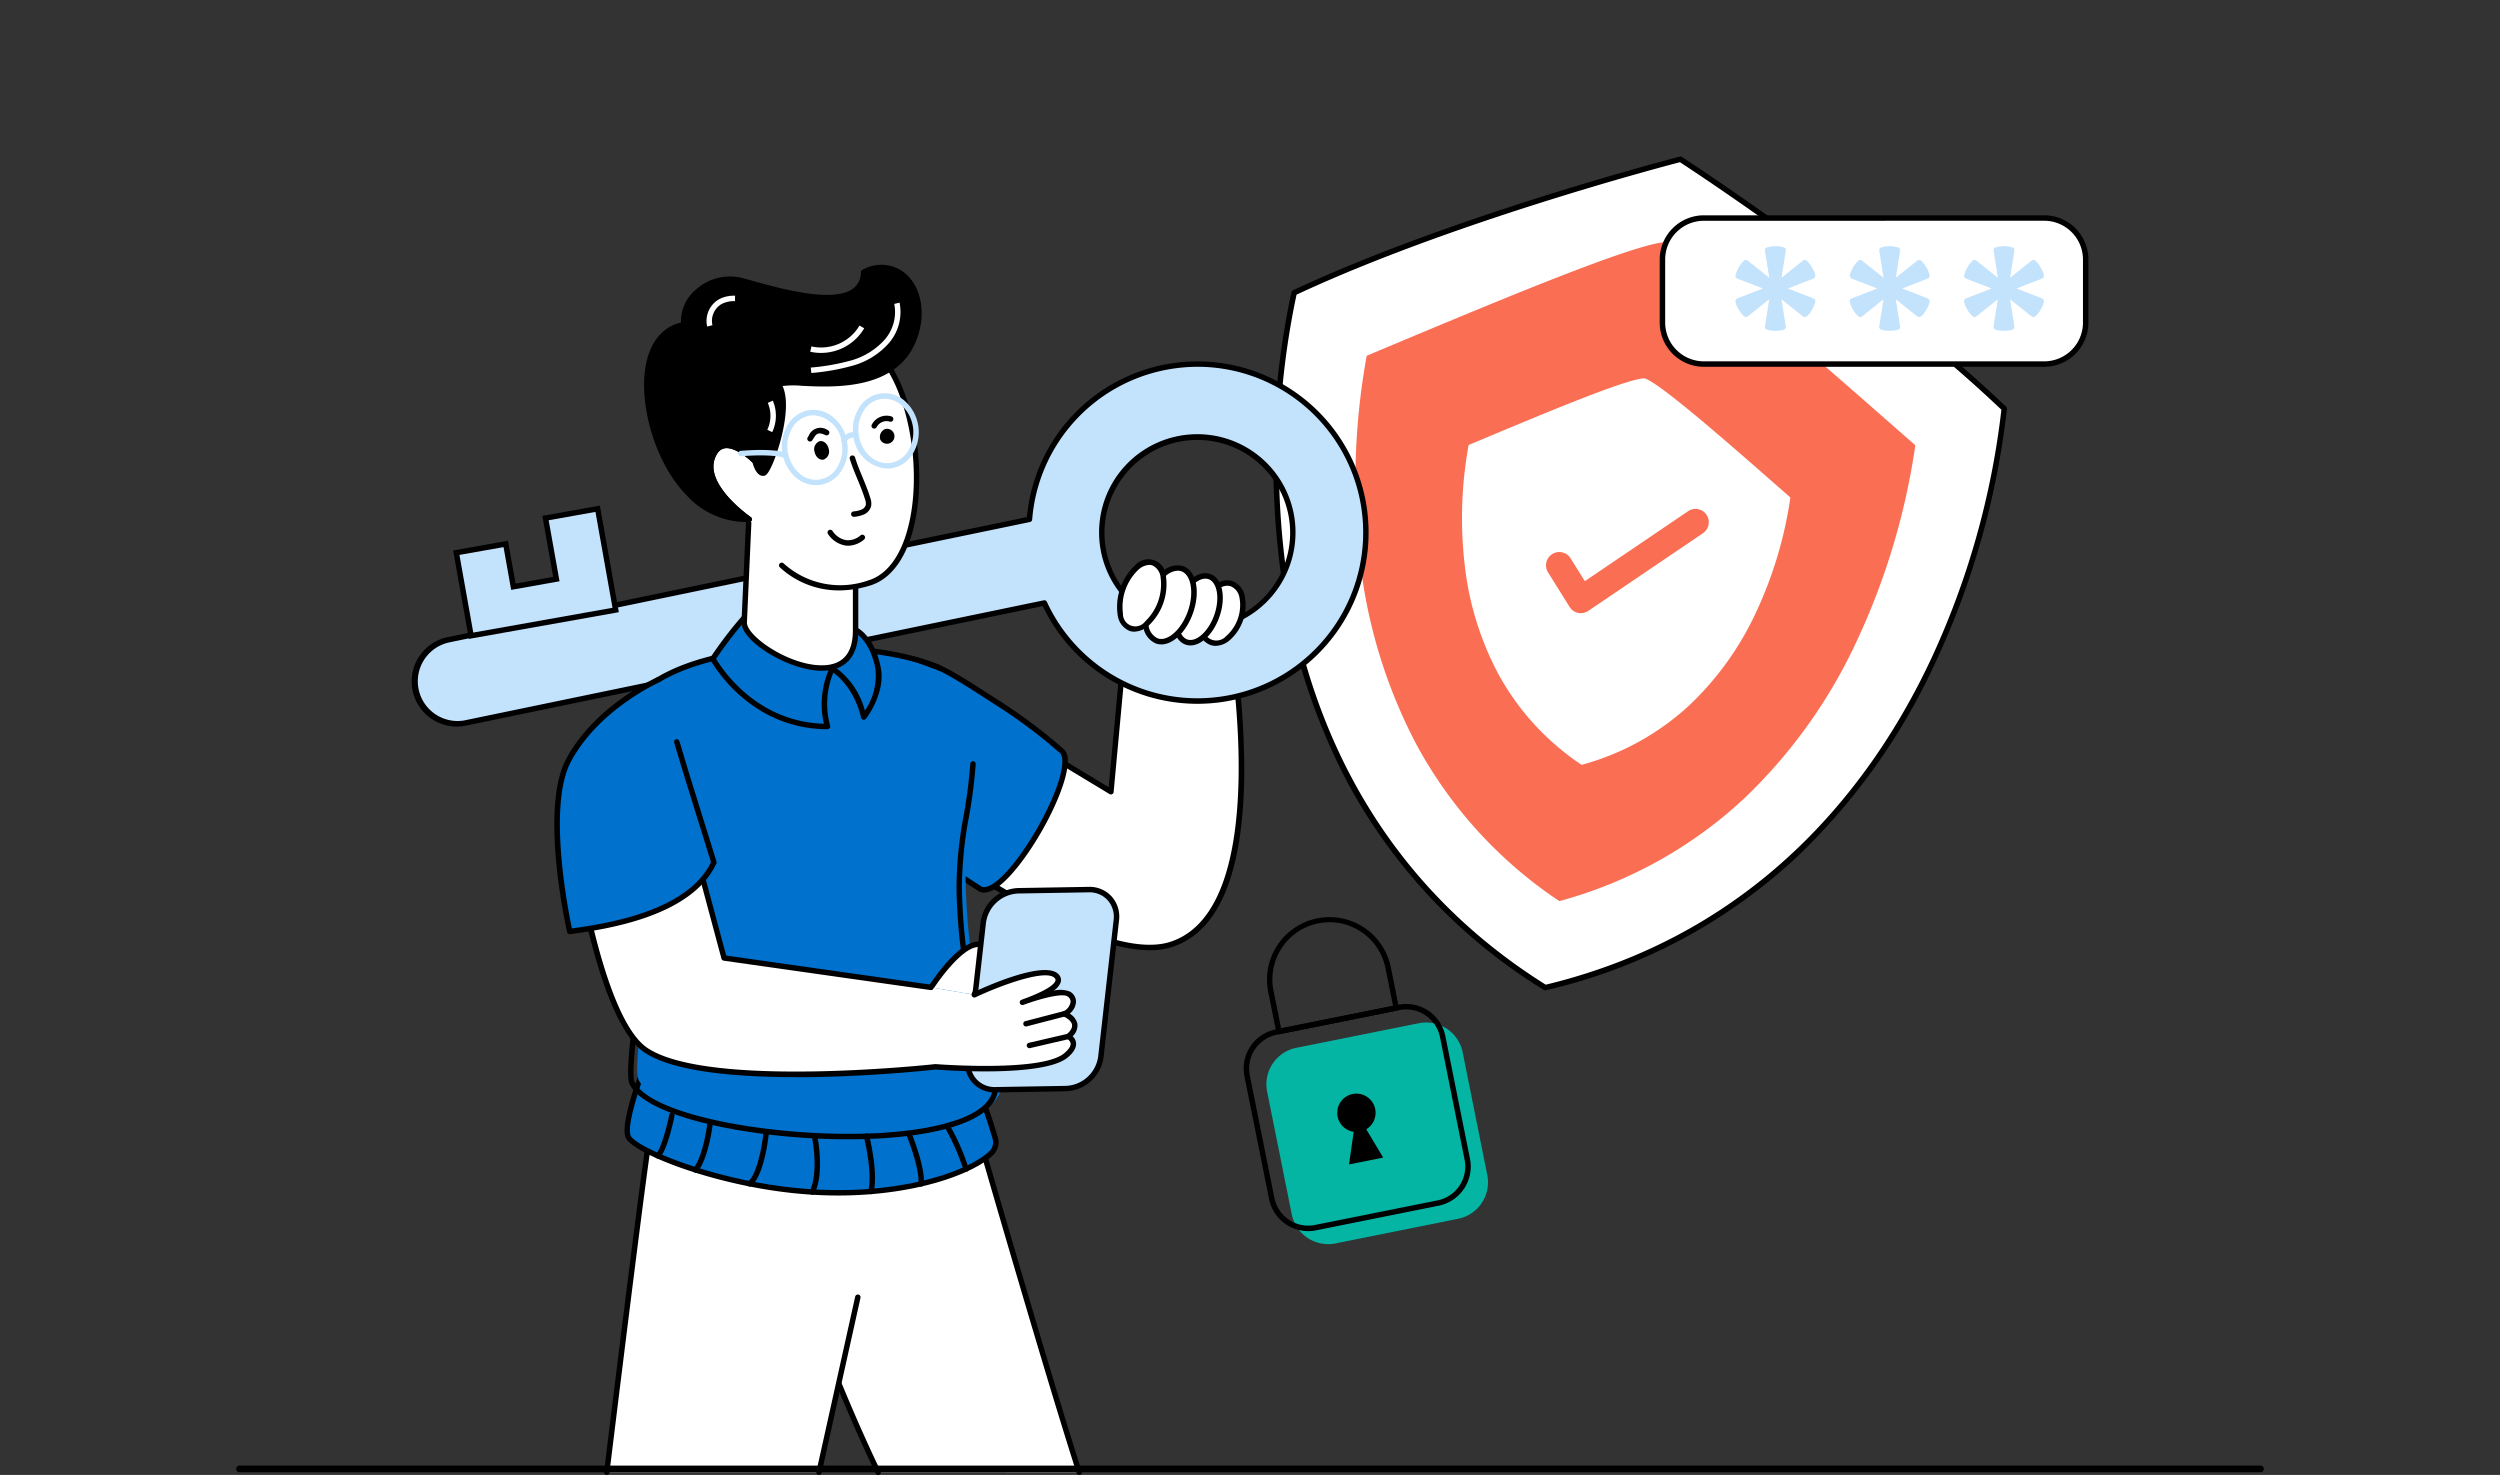 <svg xmlns="http://www.w3.org/2000/svg" xmlns:xlink="http://www.w3.org/1999/xlink" width="339" height="200" viewBox="0 0 339 200">
  <rect x="0" y="0" width="339" height="200" fill="#333333" stroke="none"/>
  <defs>
    <clipPath id="clip-path">
      <rect id="Rectangle_18140" data-name="Rectangle 18140" width="339" height="200" fill="#c3e2fc"/>
    </clipPath>
  </defs>
  <g id="user_verification" clip-path="url(#clip-path)">
    <path id="Path_26143" data-name="Path 26143" d="M209.532,133.92C159.464,102.652,175.487,39.7,175.487,39.7c22.062-10.334,52.375-18.1,52.375-18.1s26.271,17,43.9,33.816c0,0-4.822,64.778-62.233,78.506" fill="#fff"/>
    <path id="Path_26144" data-name="Path 26144" d="M209.535,134.288a.373.373,0,0,1-.2-.056,74.406,74.406,0,0,1-26.572-28.051,85.889,85.889,0,0,1-9.4-31.055,109.99,109.99,0,0,1,1.762-35.517.389.389,0,0,1,.073-.144.376.376,0,0,1,.127-.1c21.851-10.235,52.147-18.049,52.45-18.127a.37.37,0,0,1,.151-.006.361.361,0,0,1,.141.054c.263.17,26.5,17.215,43.957,33.858a.354.354,0,0,1,.091.137.361.361,0,0,1,.022.163,109.926,109.926,0,0,1-9.621,34.234,85.845,85.845,0,0,1-18.781,26.452,74.392,74.392,0,0,1-34.111,18.148.355.355,0,0,1-.086.01M175.811,39.96a109.861,109.861,0,0,0-1.7,35.106c2.046,17.806,9.867,42.386,35.492,58.457,29.4-7.09,44.635-27.909,52.236-44.14a109.818,109.818,0,0,0,9.549-33.825C254.635,39.62,229.864,23.341,227.8,21.995c-2.383.621-31.042,8.18-51.993,17.964"/>
    <path id="Path_26145" data-name="Path 26145" d="M211.445,122.19a59.534,59.534,0,0,1-19.327-21.141,70.166,70.166,0,0,1-7.723-25.3,94.24,94.24,0,0,1,.931-27.511c15.757-6.6,36.511-15.39,40.7-15.414,3.962,1.354,20.848,16.289,33.691,27.556a94.282,94.282,0,0,1-7.864,26.379,70.17,70.17,0,0,1-15.367,21.534,59.535,59.535,0,0,1-25.046,13.9" fill="#fa6e53"/>
    <path id="Path_26146" data-name="Path 26146" d="M214.465,103.714a34.928,34.928,0,0,1-11.335-12.4A41.146,41.146,0,0,1,198.6,76.475a55.245,55.245,0,0,1,.546-16.134c9.241-3.869,21.413-9.026,23.872-9.04,2.324.794,12.227,9.553,19.759,16.161a55.287,55.287,0,0,1-4.612,15.471,41.158,41.158,0,0,1-9.012,12.629A34.93,34.93,0,0,1,214.465,103.714Z" fill="#fff"/>
    <path id="Path_26147" data-name="Path 26147" d="M215.288,101.168a34.454,34.454,0,0,1-8.524-10.774,45.907,45.907,0,0,1-4.513-15.952,66.285,66.285,0,0,1,.137-14.733,71.135,71.135,0,0,1,19.928-3.736,71.136,71.136,0,0,1,17.852,9.612,66.371,66.371,0,0,1-4.344,14.079,45.887,45.887,0,0,1-9.143,13.828,34.462,34.462,0,0,1-11.393,7.677" fill="#fff"/>
    <path id="Path_26148" data-name="Path 26148" d="M214.091,83.126l-.1-.018a1.8,1.8,0,0,1-1.154-.809l-2.924-4.687a1.8,1.8,0,1,1,3.056-1.906l1.934,3.1,14-9.484a1.8,1.8,0,1,1,2.02,2.982L215.37,82.837a1.8,1.8,0,0,1-1.286.288" fill="#fa6e53"/>
    <path id="Path_26149" data-name="Path 26149" d="M282.814,35.193v8.556a5.618,5.618,0,0,1-5.62,5.62H231.042a5.617,5.617,0,0,1-5.62-5.62V35.186a5.62,5.62,0,0,1,5.62-5.62H277.19a5.641,5.641,0,0,1,5.624,5.628" fill="#fff"/>
    <path id="Path_26150" data-name="Path 26150" d="M277.2,49.738H231.045a6,6,0,0,1-5.99-5.99V35.185a6,6,0,0,1,5.99-5.99h46.148a6,6,0,0,1,5.994,6v8.554a6,6,0,0,1-5.99,5.989Zm-46.152-19.8a5.255,5.255,0,0,0-5.25,5.25v8.56a5.255,5.255,0,0,0,5.25,5.25H277.2a5.257,5.257,0,0,0,5.25-5.25V35.192a5.262,5.262,0,0,0-5.254-5.258Z"/>
    <path id="Path_26151" data-name="Path 26151" d="M245.878,40.46a.4.4,0,0,1,.27.451,2.91,2.91,0,0,1-.444,1.077,2.763,2.763,0,0,1-.713.91.414.414,0,0,1-.524-.007l-2.9-2.314.583,3.652a.386.386,0,0,1-.248.466,4.3,4.3,0,0,1-2.328,0,.386.386,0,0,1-.248-.466l.582-3.652-2.9,2.314a.389.389,0,0,1-.509,0,2.968,2.968,0,0,1-.728-.917,2.675,2.675,0,0,1-.437-1.063.407.407,0,0,1,.262-.451l3.463-1.339L235.6,37.782a.407.407,0,0,1-.213-.178.412.412,0,0,1-.049-.273,4.157,4.157,0,0,1,1.157-1.994.387.387,0,0,1,.517.014l2.9,2.314-.582-3.652a.384.384,0,0,1,.248-.459,4.131,4.131,0,0,1,2.328,0,.387.387,0,0,1,.248.459l-.583,3.652,2.9-2.314a.383.383,0,0,1,.516-.007,3.2,3.2,0,0,1,.72.924,2.807,2.807,0,0,1,.444,1.063.4.4,0,0,1-.27.451l-3.448,1.339Z" fill="#c3e2fc"/>
    <path id="Path_26152" data-name="Path 26152" d="M261.378,40.46a.4.4,0,0,1,.27.451,2.912,2.912,0,0,1-.444,1.077,2.763,2.763,0,0,1-.713.91.415.415,0,0,1-.524-.007l-2.9-2.314.582,3.652a.387.387,0,0,1-.247.466,4.3,4.3,0,0,1-2.328,0,.385.385,0,0,1-.247-.466l.582-3.652-2.9,2.314a.39.39,0,0,1-.51,0,2.986,2.986,0,0,1-.728-.917,2.675,2.675,0,0,1-.437-1.063.407.407,0,0,1,.262-.451l3.463-1.339L251.1,37.782a.407.407,0,0,1-.213-.178.412.412,0,0,1-.049-.273,4.157,4.157,0,0,1,1.157-1.994.387.387,0,0,1,.517.014l2.9,2.314-.582-3.652a.384.384,0,0,1,.034-.278.379.379,0,0,1,.213-.181,4.131,4.131,0,0,1,2.328,0,.383.383,0,0,1,.212.182.388.388,0,0,1,.035.277l-.582,3.652,2.9-2.314a.383.383,0,0,1,.517-.007,3.2,3.2,0,0,1,.72.924,2.807,2.807,0,0,1,.444,1.063.4.4,0,0,1-.27.451l-3.448,1.339Z" fill="#c3e2fc"/>
    <path id="Path_26153" data-name="Path 26153" d="M276.878,40.46a.4.4,0,0,1,.27.451,2.912,2.912,0,0,1-.444,1.077,2.764,2.764,0,0,1-.713.91.415.415,0,0,1-.524-.007l-2.9-2.314.582,3.652a.387.387,0,0,1-.247.466,4.3,4.3,0,0,1-2.328,0,.385.385,0,0,1-.247-.466l.582-3.652-2.9,2.314a.39.39,0,0,1-.51,0,2.985,2.985,0,0,1-.728-.917,2.674,2.674,0,0,1-.437-1.063.41.41,0,0,1,.262-.451l3.463-1.339L266.6,37.782a.407.407,0,0,1-.213-.178.412.412,0,0,1-.049-.273,4.156,4.156,0,0,1,1.157-1.994.388.388,0,0,1,.517.014l2.9,2.314-.582-3.652a.388.388,0,0,1,.033-.278.384.384,0,0,1,.214-.181,4.131,4.131,0,0,1,2.328,0,.383.383,0,0,1,.212.182.388.388,0,0,1,.035.277l-.582,3.652,2.9-2.314a.383.383,0,0,1,.517-.007,3.2,3.2,0,0,1,.72.924,2.808,2.808,0,0,1,.444,1.063.4.4,0,0,1-.27.451l-3.448,1.339Z" fill="#c3e2fc"/>
    <path id="Path_26154" data-name="Path 26154" d="M133.88,97.23l16.759,10.124,2.409-25.995,13.594,3.71s7.16,38.067-7.8,42.976c-11.5,3.772-39.678-18.809-39.678-18.809" fill="#fff"/>
    <path id="Path_26155" data-name="Path 26155" d="M155.9,128.847c-12.7,0-35.9-18.462-36.967-19.315a.37.37,0,0,1-.05-.515.369.369,0,0,1,.244-.135.365.365,0,0,1,.269.073c.28.224,28.157,22.413,39.331,18.746,13.891-4.558,8.148-39.177,7.594-42.33l-12.942-3.533-2.369,25.556a.371.371,0,0,1-.382.335.384.384,0,0,1-.177-.053L133.7,97.552a.37.37,0,0,1,.382-.633l16.254,9.819,2.351-25.406a.373.373,0,0,1,.049-.152.362.362,0,0,1,.109-.117.369.369,0,0,1,.307-.053l13.594,3.71a.371.371,0,0,1,.175.106.362.362,0,0,1,.091.182,117,117,0,0,1,1.716,19.719c-.108,13.62-3.393,21.587-9.765,23.677a9.777,9.777,0,0,1-3.057.444"/>
    <path id="Path_26156" data-name="Path 26156" d="M139.6,70.426l-78.655,16.3a5.759,5.759,0,1,0,2.019,11.339l78.656-16.3a22.841,22.841,0,1,0-2.02-11.339Zm35.511-.471a12.925,12.925,0,1,1-1.836-4.7A12.929,12.929,0,0,1,175.109,69.955Z" fill="#c3e2fc"/>
    <path id="Path_26157" data-name="Path 26157" d="M61.935,98.526a6.129,6.129,0,0,1-1.06-12.163l78.374-16.246A23.214,23.214,0,1,1,141.4,82.184L63.034,98.428a6.253,6.253,0,0,1-1.1.1m100.49-48.791a22.754,22.754,0,0,0-3.987.354,22.471,22.471,0,0,0-18.473,20.36.37.37,0,0,1-.293.333L61.018,87.089A5.389,5.389,0,0,0,62.9,97.7l78.645-16.3a.37.37,0,0,1,.242.032.364.364,0,0,1,.169.176,22.475,22.475,0,1,0,20.474-31.873m-.081,35.778a13.319,13.319,0,1,1,2.361-.21A13.45,13.45,0,0,1,162.345,85.515Zm.037-25.857a12.586,12.586,0,1,0,8.056,2.941A12.557,12.557,0,0,0,162.382,59.658Z"/>
    <path id="Path_26158" data-name="Path 26158" d="M73.976,70.251l7.073-1.259,2.444,13.724-19.61,3.492-2-11.26,6.7-1.194,1.025,5.81,5.832-1.038Z" fill="#c3e2fc"/>
    <path id="Path_26159" data-name="Path 26159" d="M63.579,86.635,61.445,74.647l7.433-1.323,1.035,5.81,5.1-.909L73.54,69.951l7.8-1.389,2.573,14.452ZM62.3,75.245l1.875,10.532,18.882-3.362-2.314-13L74.4,70.546l1.473,8.274-6.56,1.168-1.033-5.8Z"/>
    <path id="Path_26160" data-name="Path 26160" d="M119.078,199.632a320.171,320.171,0,0,1-12.086-29.715l-2.07-26.3,27.357,8.837s9.454,32.863,14.067,47.183Z" fill="#fff"/>
    <path id="Path_26161" data-name="Path 26161" d="M146.339,200a.37.37,0,0,1-.352-.256c-4.381-13.6-13.236-44.3-14.016-47l-26.644-8.606,2.023,25.707c.323.936,5.64,16.241,12.054,29.631a.371.371,0,0,1,.042.142.368.368,0,0,1-.091.276.368.368,0,0,1-.118.089.36.36,0,0,1-.144.036.379.379,0,0,1-.146-.023.367.367,0,0,1-.21-.2c-6.6-13.789-12.048-29.6-12.1-29.755a.41.41,0,0,1-.019-.091l-2.07-26.3a.371.371,0,0,1,.03-.177.364.364,0,0,1,.109-.142.371.371,0,0,1,.164-.074.362.362,0,0,1,.179.012l27.357,8.837a.366.366,0,0,1,.152.1.373.373,0,0,1,.09.155c.1.329,9.505,33.021,14.064,47.172a.366.366,0,0,1,.017.143.359.359,0,0,1-.04.139.374.374,0,0,1-.089.113.38.38,0,0,1-.126.07.361.361,0,0,1-.113.018"/>
    <path id="Path_26162" data-name="Path 26162" d="M111.054,199.632H82.273c2.137-17.445,5.354-43.4,5.858-45.771.765-3.6,32.218,3.9,32.218,3.9l-4.031,18.16Z" fill="#fff"/>
    <path id="Path_26163" data-name="Path 26163" d="M82.276,200h-.045a.371.371,0,0,1-.322-.412c2.4-19.624,5.374-43.5,5.864-45.8a1.134,1.134,0,0,1,.544-.723c3.766-2.38,30.965,4.061,32.121,4.337a.36.36,0,0,1,.137.057.375.375,0,0,1,.1.106.364.364,0,0,1,.053.138.369.369,0,0,1,0,.148.379.379,0,0,1-.063.135.39.39,0,0,1-.111.1.374.374,0,0,1-.288.036c-7.79-1.855-28.644-6.269-31.554-4.431-.188.119-.209.219-.216.251-.51,2.4-3.886,29.686-5.853,45.739a.37.37,0,0,1-.367.325"/>
    <path id="Path_26164" data-name="Path 26164" d="M111.058,200a.37.37,0,0,1-.362-.45l5.264-23.716a.38.38,0,0,1,.055-.137.371.371,0,0,1,.105-.1.356.356,0,0,1,.137-.055.347.347,0,0,1,.147,0,.366.366,0,0,1,.135.06.371.371,0,0,1,.1.108.371.371,0,0,1,.042.286l-5.264,23.715a.367.367,0,0,1-.361.29"/>
    <path id="Path_26165" data-name="Path 26165" d="M130.994,146.184c1.954,1.323,3,4.986,3.953,8.114a2.027,2.027,0,0,1-.5,2.037c-3.191,3.119-13.794,6.47-26.877,5.09-11.689-1.233-21.732-5.6-22.407-7.32s1.822-8.406,1.822-8.406Z" fill="#0071cd"/>
    <path id="Path_26166" data-name="Path 26166" d="M113.656,162.112a58.2,58.2,0,0,1-6.12-.325c-11.177-1.18-21.9-5.478-22.713-7.553-.706-1.8,1.56-7.973,1.82-8.67a.364.364,0,0,1,.35-.24l44.006.485a.373.373,0,0,1,.2.063c1.988,1.346,3.051,4.855,3.989,7.951l.11.362a2.378,2.378,0,0,1-.592,2.409c-2.609,2.55-10.48,5.518-21.054,5.518m-26.41-16.046c-.725,1.989-2.225,6.647-1.735,7.9.579,1.479,10.455,5.858,22.1,7.087,13.371,1.41,23.592-2.067,26.58-4.987a1.643,1.643,0,0,0,.4-1.665l-.11-.363c-.887-2.929-1.891-6.241-3.608-7.491Z"/>
    <path id="Path_26167" data-name="Path 26167" d="M116.781,110.083l10.962,7.1,5.153,3.341c3.444,1.891,14.369-16.944,10.837-18.892,0,0-1.664-1.512-4.347-3.494-1.1-.811-2.375-1.7-3.776-2.607-4.241-2.73-7.43-4.905-9.019-5.4a7.843,7.843,0,0,0-1.512-.354Z" fill="#0071cd"/>
    <path id="Path_26168" data-name="Path 26168" d="M128.891,117.926l4.009,2.6c3.338,1.828,14.172-17.066,10.837-18.892,0,0-.218-.416-2.9-2.4C140.837,99.234,135.867,115.145,128.891,117.926Z" fill="#0071cd"/>
    <path id="Path_26169" data-name="Path 26169" d="M133.451,121.037a1.508,1.508,0,0,1-.731-.183l-16.138-10.46a.371.371,0,0,1-.141-.45l8.3-20.3a.369.369,0,0,1,.465-.209c.007,0,.671.236,1.669.546,1.544.478,4.339,2.279,8.207,4.771l.734.472a69.638,69.638,0,0,1,8.138,6.108,1.987,1.987,0,0,1,.834,1.812c.1,4.3-5.989,15.031-9.877,17.4a2.865,2.865,0,0,1-1.457.491m-16.21-11.1L133.1,120.214c.316.171.8.074,1.425-.3,3.656-2.229,9.619-12.718,9.523-16.751-.015-.629-.18-1.034-.49-1.2a.348.348,0,0,1-.07-.051,68.36,68.36,0,0,0-8.073-6.062l-.734-.473c-3.819-2.46-6.578-4.238-8.025-4.686-.591-.183-1.067-.341-1.362-.44Z"/>
    <path id="Path_26170" data-name="Path 26170" d="M126.292,90.6c-9.862-4.455-36.385-4.955-41.093,6.385-2.255,5.432,3.262,28.865,2.992,31.835s-2.41,15.985-1.612,17.593c3.865,7.791,46.021,10.738,49.1,1.542.919-2.744-4.183-9.266-4.74-28.132-.158-5.354,1.592-11.509,1.867-16.673" fill="#0071cd"/>
    <path id="Path_26171" data-name="Path 26171" d="M114.975,154.488c-12.751,0-27.333-2.9-29.593-7.454-.588-1.185.13-6.9,1.054-13.7.242-1.775.45-3.308.521-4.091a64.03,64.03,0,0,0-1.134-8.156C84.4,112.625,82.44,101.036,83.992,97.3c1.232-2.969,4.062-5.346,8.41-7.065,10.38-4.1,27.659-3.379,35.045-.042a.368.368,0,0,1,.129.079.37.37,0,0,1,.085.42.37.37,0,0,1-.514.175c-7.256-3.278-24.25-3.984-34.468.056-4.155,1.643-6.847,3.884-8,6.661-1.47,3.54.545,15.48,1.877,23.381A59.06,59.06,0,0,1,87.7,129.31c-.073.8-.272,2.267-.525,4.124-.58,4.261-1.659,12.193-1.124,13.271,2.382,4.8,20.694,7.793,34.017,6.876,8.216-.566,13.465-2.493,14.4-5.288.3-.891-.176-2.417-.9-4.725A79.261,79.261,0,0,1,129.7,120.29a53.428,53.428,0,0,1,.981-9.756,67.088,67.088,0,0,0,.886-6.947.365.365,0,0,1,.116-.268.354.354,0,0,1,.126-.079.368.368,0,0,1,.147-.022.362.362,0,0,1,.145.037.376.376,0,0,1,.117.092.362.362,0,0,1,.072.13.376.376,0,0,1,.015.149,67.758,67.758,0,0,1-.894,7.026,52.882,52.882,0,0,0-.972,9.616,78.594,78.594,0,0,0,3.83,23.08c.789,2.533,1.265,4.062.891,5.18-1.418,4.235-10.039,5.446-15.051,5.791-1.653.114-3.378.169-5.138.169"/>
    <path id="Path_26172" data-name="Path 26172" d="M131,158.9a.367.367,0,0,1-.352-.256,30.122,30.122,0,0,0-2.43-5.574.367.367,0,0,1-.059-.134.383.383,0,0,1,0-.147.388.388,0,0,1,.056-.136.368.368,0,0,1,.1-.1.375.375,0,0,1,.136-.055.364.364,0,0,1,.147,0,.369.369,0,0,1,.134.06.364.364,0,0,1,.1.107,30.054,30.054,0,0,1,2.515,5.753.369.369,0,0,1-.239.465A.354.354,0,0,1,131,158.9Z"/>
    <path id="Path_26173" data-name="Path 26173" d="M124.9,160.894h-.038a.369.369,0,0,1-.33-.4c.214-2.093-1.62-6.581-1.639-6.626a.375.375,0,0,1-.034-.144.38.38,0,0,1,.026-.145.37.37,0,0,1,.081-.124.374.374,0,0,1,.268-.11.367.367,0,0,1,.265.117.371.371,0,0,1,.078.125c.079.191,1.923,4.706,1.69,6.982a.375.375,0,0,1-.12.237.37.37,0,0,1-.247.1"/>
    <path id="Path_26174" data-name="Path 26174" d="M118.109,161.932a.359.359,0,0,1-.161-.037.364.364,0,0,1-.128-.1.382.382,0,0,1-.072-.149.368.368,0,0,1,0-.165c.591-2.56-.593-7.266-.605-7.313a.37.37,0,0,1,.547-.408.374.374,0,0,1,.17.225c.051.2,1.241,4.926.609,7.662a.369.369,0,0,1-.36.286"/>
    <path id="Path_26175" data-name="Path 26175" d="M110.15,162.005a.365.365,0,0,1-.177-.046.382.382,0,0,1-.134-.125.371.371,0,0,1-.024-.354c1.255-2.7.275-7.348.265-7.395a.371.371,0,0,1,.56-.381.369.369,0,0,1,.163.225c.043.2,1.041,4.935-.317,7.862a.367.367,0,0,1-.136.156A.373.373,0,0,1,110.15,162.005Z"/>
    <path id="Path_26176" data-name="Path 26176" d="M101.659,160.9a.364.364,0,0,1-.211-.066.368.368,0,0,1-.136-.175.372.372,0,0,1,.106-.41c1.313-1.126,1.97-5.237,2.113-6.726a.37.37,0,0,1,.736.07c-.022.231-.561,5.667-2.368,7.217A.365.365,0,0,1,101.659,160.9Z"/>
    <path id="Path_26177" data-name="Path 26177" d="M94.311,159.016a.373.373,0,0,1-.329-.211.37.37,0,0,1,.044-.389c1.315-1.6,1.869-5.922,1.875-5.965a.373.373,0,0,1,.137-.253.362.362,0,0,1,.131-.067.38.38,0,0,1,.146-.011.363.363,0,0,1,.139.047.38.38,0,0,1,.11.1.366.366,0,0,1,.064.132.372.372,0,0,1,.007.147c-.023.186-.588,4.585-2.038,6.344a.366.366,0,0,1-.127.1.359.359,0,0,1-.158.036"/>
    <path id="Path_26178" data-name="Path 26178" d="M89.2,157.1a.367.367,0,0,1-.346-.239.372.372,0,0,1,.1-.409c.631-.555,1.432-3.517,1.789-5.254a.376.376,0,0,1,.052-.139.368.368,0,0,1,.1-.107.363.363,0,0,1,.137-.059.372.372,0,0,1,.149,0,.363.363,0,0,1,.137.059.357.357,0,0,1,.1.108.363.363,0,0,1,.052.139.368.368,0,0,1-.007.148c-.1.485-1,4.761-2.025,5.661A.366.366,0,0,1,89.2,157.1Z"/>
    <path id="Path_26179" data-name="Path 26179" d="M100.948,83.734a53,53,0,0,0-4.276,5.589s4.841,9.189,15.545,9.189a11.42,11.42,0,0,1,.619-7.831Z" fill="#0071cd"/>
    <path id="Path_26180" data-name="Path 26180" d="M112.211,98.881c-10.8,0-15.823-9.292-15.872-9.386a.37.37,0,0,1,.018-.374,53.876,53.876,0,0,1,4.31-5.634.369.369,0,0,1,.462-.073l11.888,6.947a.37.37,0,0,1,.153.466,11.159,11.159,0,0,0-.606,7.574.368.368,0,0,1-.055.329.365.365,0,0,1-.131.111A.373.373,0,0,1,112.211,98.881ZM97.1,89.337c.747,1.267,5.437,8.546,14.621,8.8a11.8,11.8,0,0,1,.644-7.3l-11.345-6.63A53.441,53.441,0,0,0,97.1,89.337Z"/>
    <path id="Path_26181" data-name="Path 26181" d="M112.836,90.68s3.086,1.624,4.29,6.556c0,0,2.594-3.3,1.935-6.649-.816-4.149-3.039-5.165-3.039-5.165Z" fill="#0071cd"/>
    <path id="Path_26182" data-name="Path 26182" d="M117.125,97.6a.364.364,0,0,1-.257-.1.372.372,0,0,1-.1-.177c-1.151-4.716-4.073-6.3-4.1-6.317a.369.369,0,0,1-.115-.1.369.369,0,0,1-.029-.424l3.186-5.257a.371.371,0,0,1,.47-.145c.1.045,2.4,1.144,3.248,5.43.684,3.479-1.9,6.809-2.007,6.949a.36.36,0,0,1-.129.1.367.367,0,0,1-.161.037m-3.784-7.048a10.55,10.55,0,0,1,3.93,5.809,8.427,8.427,0,0,0,1.426-5.709c-.593-3.018-1.963-4.3-2.553-4.725Z"/>
    <path id="Path_26183" data-name="Path 26183" d="M101.542,70.375l-.628,14.033c0,3.5,15.05,11.3,15.1,1.18V74.019Z" fill="#fff"/>
    <path id="Path_26184" data-name="Path 26184" d="M111.43,90.956H111.4c-4.366-.014-10.859-3.932-10.857-6.55l.629-14.049a.371.371,0,0,1,.149-.28.369.369,0,0,1,.311-.062l14.476,3.648a.37.37,0,0,1,.279.359V85.586c-.019,3.464-1.781,5.369-4.961,5.369m-9.535-20.113-.608,13.58c0,1.845,5.667,5.779,10.12,5.793h.024c2.784,0,4.2-1.558,4.221-4.632V74.311Z"/>
    <path id="Path_26185" data-name="Path 26185" d="M101.585,70.414s-6.472-4.427-5-8.388,5.794.52,5.794.52-3.168-14.235,8.852-16.565a8.617,8.617,0,0,1,9.2,3.65c5.56,8.607,5.4,27.02-2.586,29.419a11.806,11.806,0,0,1-11.858-2.392" fill="#fff"/>
    <path id="Path_26186" data-name="Path 26186" d="M113.736,80.062a11.788,11.788,0,0,1-7.986-3.128.37.37,0,0,1-.025-.515.37.37,0,0,1,.514-.04A11.433,11.433,0,0,0,117.746,78.7c2.092-.629,3.768-2.51,4.847-5.44,2.492-6.771,1.363-17.5-2.465-23.425a8.235,8.235,0,0,0-8.821-3.487,10.186,10.186,0,0,0-6.912,4.349c-3.147,4.8-1.664,11.7-1.649,11.772a.37.37,0,0,1-.186.405.37.37,0,0,1-.441-.068c-.631-.653-2.563-2.285-3.9-2.008-.565.118-.984.563-1.282,1.361-1.358,3.644,4.8,7.911,4.858,7.954a.365.365,0,0,1,.106.1.36.36,0,0,1,.059.136.368.368,0,0,1,0,.148.36.36,0,0,1-.058.136.369.369,0,0,1-.525.088c-.274-.187-6.692-4.639-5.133-8.822a2.567,2.567,0,0,1,1.826-1.827c1.326-.275,2.855.734,3.769,1.482-.308-2.2-.652-7.313,1.936-11.261a10.9,10.9,0,0,1,7.392-4.673,8.955,8.955,0,0,1,9.583,3.812c3.937,6.094,5.1,17.122,2.538,24.081-1.162,3.157-3,5.195-5.328,5.893a14.669,14.669,0,0,1-4.222.659"/>
    <path id="Path_26187" data-name="Path 26187" d="M123.917,46c-3.748,9.547-19.214,4.326-18.154,6.469,1.557,3.149-1.448,11.582-2.222,11.68s-1.156-1.607-1.156-1.607-4.317-4.477-5.794-.52,5,8.388,5,8.388c-9.517.323-14.221-11.852-13.861-18.99s5-7.377,5-7.377c-.376-4.017,4.017-6.892,7.566-6.056s16.593,5.445,16.819-1.07c5.2-2.578,9.16,3.094,6.809,9.083"/>
    <path id="Path_26188" data-name="Path 26188" d="M101.208,70.791a11.036,11.036,0,0,1-8.052-3.571c-4.121-4.189-6.037-11.126-5.8-15.814.312-6.185,3.816-7.429,4.977-7.671a5.673,5.673,0,0,1,2.073-4.5,6.884,6.884,0,0,1,5.968-1.6c.474.111,1.114.289,1.856.495,3.757,1.041,10.751,2.979,13.433,1.012a2.688,2.688,0,0,0,1.074-2.23.377.377,0,0,1,.059-.187.368.368,0,0,1,.147-.131,5.082,5.082,0,0,1,5.959.612c2.14,1.963,2.685,5.555,1.357,8.937-2.656,6.766-10.971,6.386-15.439,6.18a12.467,12.467,0,0,0-2.709.024c1.361,2.834-.581,9.214-1.715,11.326-.306.57-.54.816-.809.85-.969.127-1.415-1.3-1.538-1.788-.693-.692-2.538-2.2-3.829-1.937-.565.118-.985.563-1.282,1.361-1.358,3.644,4.8,7.911,4.858,7.954a.37.37,0,0,1-.2.675c-.133,0-.263.007-.389.007M99.022,38.223a6.43,6.43,0,0,0-4.133,1.57,4.92,4.92,0,0,0-1.8,4.224.37.37,0,0,1-.349.4c-.174.01-4.31.334-4.648,7.027-.228,4.526,1.618,11.221,5.589,15.258a10.44,10.44,0,0,0,6.768,3.322c-1.789-1.439-5.424-4.864-4.207-8.126a2.567,2.567,0,0,1,1.826-1.827c2.009-.416,4.478,2.111,4.582,2.219a.372.372,0,0,1,.1.176c.135.6.459,1.267.7,1.319.7-.687,3.411-8.26,1.984-11.147a.664.664,0,0,1,.007-.683c.323-.5,1.227-.474,3.418-.374,4.583.21,12.253.561,14.716-5.712,1.406-3.58.427-6.659-1.168-8.122a4.331,4.331,0,0,0-4.94-.586,3.364,3.364,0,0,1-1.364,2.573c-2.971,2.18-9.917.255-14.067-.9-.735-.2-1.368-.38-1.828-.488a5.152,5.152,0,0,0-1.181-.133"/>
    <path id="Path_26189" data-name="Path 26189" d="M110.02,50.578l-.082-.735a29.586,29.586,0,0,0,5.447-.958,9.613,9.613,0,0,0,4.539-2.787,5.691,5.691,0,0,0,1.336-4.888l.719-.175a6.44,6.44,0,0,1-1.491,5.542,10.2,10.2,0,0,1-4.884,3.015,30.117,30.117,0,0,1-5.583.987" fill="#fff"/>
    <path id="Path_26190" data-name="Path 26190" d="M111.328,47.856a6.744,6.744,0,0,1-1.461-.159l.16-.722a6.051,6.051,0,0,0,6.523-2.834l.637.375a6.778,6.778,0,0,1-5.858,3.339" fill="#fff"/>
    <path id="Path_26191" data-name="Path 26191" d="M95.891,44.281A3.4,3.4,0,0,1,97.463,40.6a4.291,4.291,0,0,1,2.213-.5l-.013.739a3.547,3.547,0,0,0-1.834.4,2.64,2.64,0,0,0-1.22,2.859Z" fill="#fff"/>
    <path id="Path_26192" data-name="Path 26192" d="M104.714,58.6l-.667-.32a4.447,4.447,0,0,0,.066-3.651l.678-.3a5.194,5.194,0,0,1-.077,4.267" fill="#fff"/>
    <path id="Path_26193" data-name="Path 26193" d="M110.454,61.267c.139.691.68,1.166,1.21,1.059a1.158,1.158,0,0,0,.707-1.444c-.139-.691-.681-1.165-1.21-1.059a1.158,1.158,0,0,0-.707,1.444Z"/>
    <path id="Path_26194" data-name="Path 26194" d="M119.388,59.65a1.014,1.014,0,0,0,1.816-.083,1.013,1.013,0,0,0-1.173-1.389,1.157,1.157,0,0,0-.647,1.472"/>
    <path id="Path_26195" data-name="Path 26195" d="M112.082,58.661c-1.478-.685-1.788.152-2.246.843Z" fill="#fff"/>
    <path id="Path_26196" data-name="Path 26196" d="M109.838,59.868a.367.367,0,0,1-.189-.053.361.361,0,0,1-.136-.142.368.368,0,0,1,.017-.379c.045-.067.088-.136.131-.2a1.706,1.706,0,0,1,2.578-.769.372.372,0,0,1,.122.083.374.374,0,0,1,.1.27.375.375,0,0,1-.034.144.373.373,0,0,1-.215.194.364.364,0,0,1-.146.02.37.37,0,0,1-.142-.039c-1.032-.478-1.249-.134-1.641.491-.046.074-.093.148-.141.221a.368.368,0,0,1-.309.166"/>
    <path id="Path_26197" data-name="Path 26197" d="M120.748,56.812a1.887,1.887,0,0,0-2.209.935" fill="#fff"/>
    <path id="Path_26198" data-name="Path 26198" d="M118.541,58.119a.371.371,0,0,1-.318-.182.371.371,0,0,1,0-.367,2.257,2.257,0,0,1,2.669-1.1.375.375,0,0,1,.126.077.386.386,0,0,1,.086.12.374.374,0,0,1,.006.289.38.38,0,0,1-.081.123.37.37,0,0,1-.411.079,1.525,1.525,0,0,0-1.749.77.37.37,0,0,1-.324.191"/>
    <path id="Path_26199" data-name="Path 26199" d="M115.586,62.117c.57,1.868,1.49,3.592,2.06,5.46a2.009,2.009,0,0,1,.128.946,1.352,1.352,0,0,1-.79.911,3.986,3.986,0,0,1-1.214.282" fill="#fff"/>
    <path id="Path_26200" data-name="Path 26200" d="M115.771,70.084a.369.369,0,0,1-.36-.347.37.37,0,0,1,.315-.389,3.7,3.7,0,0,0,1.1-.25.993.993,0,0,0,.367-.256.983.983,0,0,0,.216-.39,1.737,1.737,0,0,0-.119-.768c-.28-.917-.655-1.822-1.018-2.7s-.752-1.813-1.042-2.764a.37.37,0,0,1,.525-.423.367.367,0,0,1,.182.207c.28.917.655,1.821,1.018,2.7s.752,1.813,1.042,2.764a2.312,2.312,0,0,1,.138,1.123,1.707,1.707,0,0,1-1,1.177,4.323,4.323,0,0,1-1.326.314h-.046"/>
    <path id="Path_26201" data-name="Path 26201" d="M116.94,72.869a2.793,2.793,0,0,1-4.346-.65" fill="#fff"/>
    <path id="Path_26202" data-name="Path 26202" d="M115.009,74a2.809,2.809,0,0,1-.348-.021,3.551,3.551,0,0,1-2.365-1.541.369.369,0,0,1-.07-.132.371.371,0,0,1,.134-.4.367.367,0,0,1,.135-.063.37.37,0,0,1,.394.155,2.8,2.8,0,0,0,1.862,1.248,2.59,2.59,0,0,0,1.953-.664.369.369,0,0,1,.514.057.37.37,0,0,1-.046.516,3.428,3.428,0,0,1-2.164.847"/>
    <path id="Path_26203" data-name="Path 26203" d="M120.291,63.543a4.935,4.935,0,0,1-4.579-4.486,5.51,5.51,0,0,1,.769-3.745,4.06,4.06,0,0,1,6.272-.886,5.686,5.686,0,0,1,1.007,7.13,4.157,4.157,0,0,1-2.923,1.948A3.894,3.894,0,0,1,120.291,63.543Zm-.336-9.478a3.177,3.177,0,0,0-.447.031,3.426,3.426,0,0,0-2.4,1.615,4.77,4.77,0,0,0-.659,3.243c.338,2.392,2.262,4.108,4.289,3.819a3.425,3.425,0,0,0,2.4-1.615,4.947,4.947,0,0,0-.872-6.176A3.5,3.5,0,0,0,119.955,54.065Z" fill="#c3e2fc"/>
    <path id="Path_26204" data-name="Path 26204" d="M110.647,65.79a4.227,4.227,0,0,1-2.8-1.1,5.689,5.689,0,0,1-1.007-7.13,4.154,4.154,0,0,1,2.925-1.948c2.429-.342,4.73,1.652,5.125,4.448a5.5,5.5,0,0,1-.77,3.745,4.151,4.151,0,0,1-2.923,1.948,3.964,3.964,0,0,1-.553.039m-.332-9.479a3.172,3.172,0,0,0-.444.031,3.431,3.431,0,0,0-2.4,1.615,4.95,4.95,0,0,0,.872,6.176,3.322,3.322,0,0,0,5.162-.729,4.769,4.769,0,0,0,.658-3.243,4.2,4.2,0,0,0-3.845-3.85" fill="#c3e2fc"/>
    <path id="Path_26205" data-name="Path 26205" d="M114.447,60.049a.369.369,0,0,1-.185-.05.368.368,0,0,1-.184-.32.363.363,0,0,1,.05-.185,1.914,1.914,0,0,1,2.016-.852.368.368,0,0,1,.138.051.377.377,0,0,1,.108.1.386.386,0,0,1,.059.135.365.365,0,0,1,0,.147.375.375,0,0,1-.055.137.37.37,0,0,1-.1.1.375.375,0,0,1-.137.055.367.367,0,0,1-.147,0,1.188,1.188,0,0,0-1.243.5.368.368,0,0,1-.136.131.373.373,0,0,1-.183.048" fill="#c3e2fc"/>
    <path id="Path_26206" data-name="Path 26206" d="M106.533,62.116a.37.37,0,0,1-.136-.026c-.026-.01-1.578-.579-5.908-.218a.37.37,0,0,1-.061-.737c4.566-.38,6.176.241,6.243.268a.372.372,0,0,1,.186.166.371.371,0,0,1-.089.462A.37.37,0,0,1,106.533,62.116Z" fill="#c3e2fc"/>
    <path id="Path_26207" data-name="Path 26207" d="M132.106,134.892s3.42-6.475.77-6.827-6.61,5.825-6.61,5.825" fill="#fff"/>
    <path id="Path_26208" data-name="Path 26208" d="M132.1,135.266a.371.371,0,0,1-.316-.179.371.371,0,0,1-.011-.363c.655-1.241,2.219-4.725,1.6-5.931a.653.653,0,0,0-.548-.357c-1.984-.264-5.184,4-6.249,5.658a.367.367,0,0,1-.1.1.375.375,0,0,1-.133.057.365.365,0,0,1-.278-.05.354.354,0,0,1-.1-.1.363.363,0,0,1-.058-.132.393.393,0,0,1,0-.145.38.38,0,0,1,.053-.134c.418-.653,4.159-6.363,6.97-5.993a1.4,1.4,0,0,1,1.108.751c.91,1.763-1.34,6.124-1.6,6.615a.371.371,0,0,1-.327.2"/>
    <path id="Path_26209" data-name="Path 26209" d="M134.995,147.764l9.576-.16a4.969,4.969,0,0,0,4.712-4.312l2.092-18.5a3.635,3.635,0,0,0-3.752-4.171l-9.576.16a4.969,4.969,0,0,0-4.712,4.312l-2.092,18.5a3.635,3.635,0,0,0,3.752,4.171Z" fill="#c3e2fc"/>
    <path id="Path_26210" data-name="Path 26210" d="M134.919,148.138a4.047,4.047,0,0,1-3.042-1.3,4.114,4.114,0,0,1-1.005-3.281l2.092-18.5a5.355,5.355,0,0,1,5.073-4.64l9.577-.16a4.038,4.038,0,0,1,3.12,1.3,4.1,4.1,0,0,1,1.005,3.281l-2.092,18.5a5.355,5.355,0,0,1-5.073,4.64l-9.577.16ZM147.691,121h-.065l-9.576.16a4.6,4.6,0,0,0-4.351,3.983l-2.092,18.5a3.383,3.383,0,0,0,.818,2.7,3.316,3.316,0,0,0,2.561,1.059l9.577-.16a4.6,4.6,0,0,0,4.35-3.983l2.092-18.5a3.37,3.37,0,0,0-.818-2.7,3.3,3.3,0,0,0-2.5-1.059"/>
    <path id="Path_26211" data-name="Path 26211" d="M126.268,133.89,98.18,129.9l-5.09-18.981-15.028,4.643s3.274,22.718,9.558,26.863c8.548,5.641,39.228,2.226,39.228,2.226s14.442,1.16,17.681-1.544c2.073-1.732.335-2.564.335-2.564,2.257-1.964-.537-3.073-.537-3.073,1.059-.489,1.793-1.936.577-2.7-1.15-.723-5.773.955-6.268,1.136.534-.211,5.833-1.968,4.71-3.466-1.575-2.1-11.238,2.45-11.238,2.45" fill="#fff"/>
    <path id="Path_26212" data-name="Path 26212" d="M107.921,146.062c-8.085,0-16.55-.715-20.509-3.327-6.35-4.189-9.586-26.185-9.721-27.119a.369.369,0,0,1,.054-.25.373.373,0,0,1,.2-.156l15.028-4.643a.385.385,0,0,1,.147-.014.369.369,0,0,1,.319.272l5.027,18.745,27.846,3.957a.371.371,0,0,1,.3.414.373.373,0,0,1-.135.238.367.367,0,0,1-.261.08l-28.088-3.991a.368.368,0,0,1-.3-.27l-4.991-18.61-14.357,4.436c.423,2.737,3.668,22.548,9.349,26.3,8.339,5.5,38.676,2.2,38.982,2.167a.409.409,0,0,1,.07,0c.143.011,14.329,1.117,17.416-1.46.619-.517.923-.985.88-1.353a.888.888,0,0,0-.17-.349.906.906,0,0,0-.3-.245.372.372,0,0,1-.183-.462.382.382,0,0,1,.1-.149c.56-.487.81-.933.743-1.324-.118-.689-1.162-1.122-1.173-1.126a.369.369,0,0,1-.232-.333.363.363,0,0,1,.056-.205.378.378,0,0,1,.158-.141,1.7,1.7,0,0,0,.992-1.269.833.833,0,0,0-.456-.78c-.7-.44-3.571.3-5.945,1.17a.372.372,0,0,1-.278-.013.376.376,0,0,1-.19-.2.371.371,0,0,1,.2-.474c.047-.019.13-.049.242-.09,3.544-1.294,4.262-2.121,4.374-2.5a.32.32,0,0,0-.066-.313c-1.015-1.356-7.153.852-10.784,2.563a.362.362,0,0,1-.276.005.367.367,0,0,1-.2-.188.37.37,0,0,1,.164-.486c1.659-.782,10.019-4.57,11.691-2.337a1.055,1.055,0,0,1,.183.966,2.371,2.371,0,0,1-.963,1.145,3.616,3.616,0,0,1,2.24.127,1.562,1.562,0,0,1,.8,1.453,2.273,2.273,0,0,1-.848,1.53,2.2,2.2,0,0,1,1.039,1.373,1.971,1.971,0,0,1-.654,1.688,1.436,1.436,0,0,1,.467.87c.08.64-.3,1.318-1.139,2.017-3.267,2.728-16.937,1.709-17.913,1.632-.9.1-9.664,1.038-18.927,1.039"/>
    <path id="Path_26213" data-name="Path 26213" d="M139.127,139.19a.37.37,0,0,1-.306-.577.376.376,0,0,1,.213-.151l5.2-1.351a.37.37,0,0,1,.186.716l-5.2,1.351A.359.359,0,0,1,139.127,139.19Z"/>
    <path id="Path_26214" data-name="Path 26214" d="M139.594,142.136a.372.372,0,0,1-.245-.1.368.368,0,0,1-.12-.233.37.37,0,0,1,.282-.4l5.262-1.22a.374.374,0,0,1,.149-.011.37.37,0,0,1,.14.048.393.393,0,0,1,.111.1.387.387,0,0,1,.062.135.394.394,0,0,1,0,.149.38.38,0,0,1-.161.244.385.385,0,0,1-.138.055l-5.262,1.22A.394.394,0,0,1,139.594,142.136Z"/>
    <path id="Path_26215" data-name="Path 26215" d="M77.256,126.3c3.528-.641,15.8-1.956,19.541-9.377l-3.786-12.177L89.245,92.18s-8.315,3.66-12.179,10.962c-3.542,6.7.189,23.16.189,23.16" fill="#0071cd"/>
    <path id="Path_26216" data-name="Path 26216" d="M76.039,119.81c.493,2.57,1.215,6.493,1.215,6.493,4.161-.988,16.179-2.035,19.543-9.377l-1.687-5.18C91.256,117.117,80.77,118.877,76.039,119.81Z" fill="#0071cd"/>
    <path id="Path_26217" data-name="Path 26217" d="M77.258,126.675a.37.37,0,0,1-.36-.288c-.154-.678-3.72-16.675-.155-23.415C80.622,95.641,89.015,91.881,89.1,91.844a.37.37,0,0,1,.3.677c-.082.036-8.244,3.7-12,10.8-3.163,5.98-.347,20.214.151,22.573,4.339-.611,15.628-2.227,18.857-8.99l-3.743-12.04-1.249-4.169a.369.369,0,0,1,.253-.442.366.366,0,0,1,.273.024.372.372,0,0,1,.181.206l1.248,4.165,3.785,12.173a.371.371,0,0,1-.017.264c-3.329,7.268-15.107,8.925-19.541,9.549l-.285.04h-.052"/>
    <path id="Path_26218" data-name="Path 26218" d="M167.029,79.16c1.417.5,1.94,2.681,1.169,4.875s-2.546,3.569-3.962,3.071-1.94-2.681-1.169-4.875S165.613,78.662,167.029,79.16Z" fill="#fff"/>
    <path id="Path_26219" data-name="Path 26219" d="M164.844,87.578a2.2,2.2,0,0,1-.732-.124,2.7,2.7,0,0,1-1.642-2.064,5.915,5.915,0,0,1,.247-3.282c.852-2.423,2.8-3.872,4.434-3.3a2.708,2.708,0,0,1,1.642,2.064,6.335,6.335,0,0,1-2.109,6A3.039,3.039,0,0,1,164.844,87.578Zm1.585-8.15c-1.118,0-2.412,1.21-3.015,2.924a5.166,5.166,0,0,0-.226,2.865,1.753,1.753,0,0,0,3.042,1.07,5.6,5.6,0,0,0,1.843-5.24,2,2,0,0,0-1.168-1.539A1.426,1.426,0,0,0,166.429,79.428Z"/>
    <path id="Path_26220" data-name="Path 26220" d="M163.984,78.185c1.417.5,1.867,2.888,1.006,5.338s-2.708,4.032-4.125,3.534-1.867-2.888-1.006-5.338S162.568,77.687,163.984,78.185Z" fill="#fff"/>
    <path id="Path_26221" data-name="Path 26221" d="M161.423,87.521a2.012,2.012,0,0,1-.673-.114c-1.634-.575-2.175-3.127-1.232-5.81s2.963-4.335,4.6-3.76,2.175,3.127,1.232,5.81c-.817,2.324-2.441,3.874-3.923,3.874m2.022-9.057c-1.145,0-2.54,1.414-3.231,3.379-.779,2.216-.421,4.444.781,4.867s2.875-1.093,3.654-3.308.422-4.444-.78-4.867A1.285,1.285,0,0,0,163.449,78.464Z"/>
    <path id="Path_26222" data-name="Path 26222" d="M160.312,77.121c1.564.55,2.061,3.189,1.11,5.894s-2.99,4.452-4.555,3.9-2.061-3.189-1.11-5.894S158.747,76.569,160.312,77.121Z" fill="#fff"/>
    <path id="Path_26223" data-name="Path 26223" d="M157.477,87.386a2.205,2.205,0,0,1-.732-.124,2.935,2.935,0,0,1-1.739-2.419,8.471,8.471,0,0,1,2.558-7.276,2.932,2.932,0,0,1,2.87-.8c1.784.627,2.371,3.423,1.337,6.365-.9,2.55-2.675,4.252-4.294,4.252m2.23-10a2.657,2.657,0,0,0-1.662.743,7.739,7.739,0,0,0-2.313,6.577,2.243,2.243,0,0,0,1.258,1.858c1.346.472,3.216-1.21,4.083-3.675s.462-4.949-.884-5.422A1.447,1.447,0,0,0,159.707,77.384Z"/>
    <path id="Path_26224" data-name="Path 26224" d="M156.39,76.322c1.417.5,1.867,2.888,1.006,5.338s-2.709,4.032-4.125,3.534-1.867-2.888-1.006-5.338S154.973,75.824,156.39,76.322Z" fill="#fff"/>
    <path id="Path_26225" data-name="Path 26225" d="M153.819,85.658a2.01,2.01,0,0,1-.672-.114,2.687,2.687,0,0,1-1.6-2.217,7.7,7.7,0,0,1,2.329-6.623,2.392,2.392,0,0,1,4.232,1.488,7.7,7.7,0,0,1-2.33,6.622,3.085,3.085,0,0,1-1.962.843m2.022-9.057a2.369,2.369,0,0,0-1.482.664,6.974,6.974,0,0,0-2.083,5.924,1.674,1.674,0,0,0,3.024,1.063,6.974,6.974,0,0,0,2.083-5.924,2,2,0,0,0-1.117-1.657,1.281,1.281,0,0,0-.425-.071"/>
    <path id="Path_26226" data-name="Path 26226" d="M198.336,142.7l3.338,16.63a5.044,5.044,0,0,1-3.953,5.939L181.1,168.608a5.046,5.046,0,0,1-5.94-3.954l-3.338-16.63a5.048,5.048,0,0,1,3.954-5.939l16.626-3.338a5.046,5.046,0,0,1,5.939,3.954Z" fill="#04b5a4"/>
    <path id="Path_26227" data-name="Path 26227" d="M177.384,166.941a5.422,5.422,0,0,1-5.3-4.351l-3.338-16.63a5.415,5.415,0,0,1,4.244-6.375l16.626-3.338a5.414,5.414,0,0,1,6.375,4.243l3.338,16.63a5.415,5.415,0,0,1-4.243,6.375l-16.627,3.338a5.555,5.555,0,0,1-1.077.108m13.309-30.061a4.693,4.693,0,0,0-.93.093l-16.626,3.338a4.68,4.68,0,0,0-3.664,5.5l3.338,16.63a4.682,4.682,0,0,0,5.5,3.664l16.627-3.338a4.676,4.676,0,0,0,3.663-5.5l-3.338-16.63a4.677,4.677,0,0,0-4.574-3.757"/>
    <path id="Path_26228" data-name="Path 26228" d="M173.423,140.245a.372.372,0,0,1-.234-.085.377.377,0,0,1-.128-.215l-1.1-5.479a8.48,8.48,0,0,1,16.628-3.338l1.1,5.479a.367.367,0,0,1,0,.144.368.368,0,0,1-.291.291l-15.9,3.192a.354.354,0,0,1-.073.007m6.854-15.186a7.745,7.745,0,0,0-7.591,9.264l1.027,5.116,15.178-3.047-1.027-5.116a7.754,7.754,0,0,0-7.587-6.218"/>
    <path id="Path_26229" data-name="Path 26229" d="M185.263,153.129l2.3,3.838-4.639.931.638-4.427a2.6,2.6,0,1,1,1.7-.342"/>
    <path id="Path_26230" data-name="Path 26230" d="M32.473,199.634H306.53a.45.45,0,1,0,0-.9H32.473a.462.462,0,0,0-.172.034.455.455,0,0,0-.146.1.452.452,0,0,0-.1.491.458.458,0,0,0,.1.146.437.437,0,0,0,.146.1A.426.426,0,0,0,32.473,199.634Z" fill-rule="evenodd"/>
  </g>
</svg>
